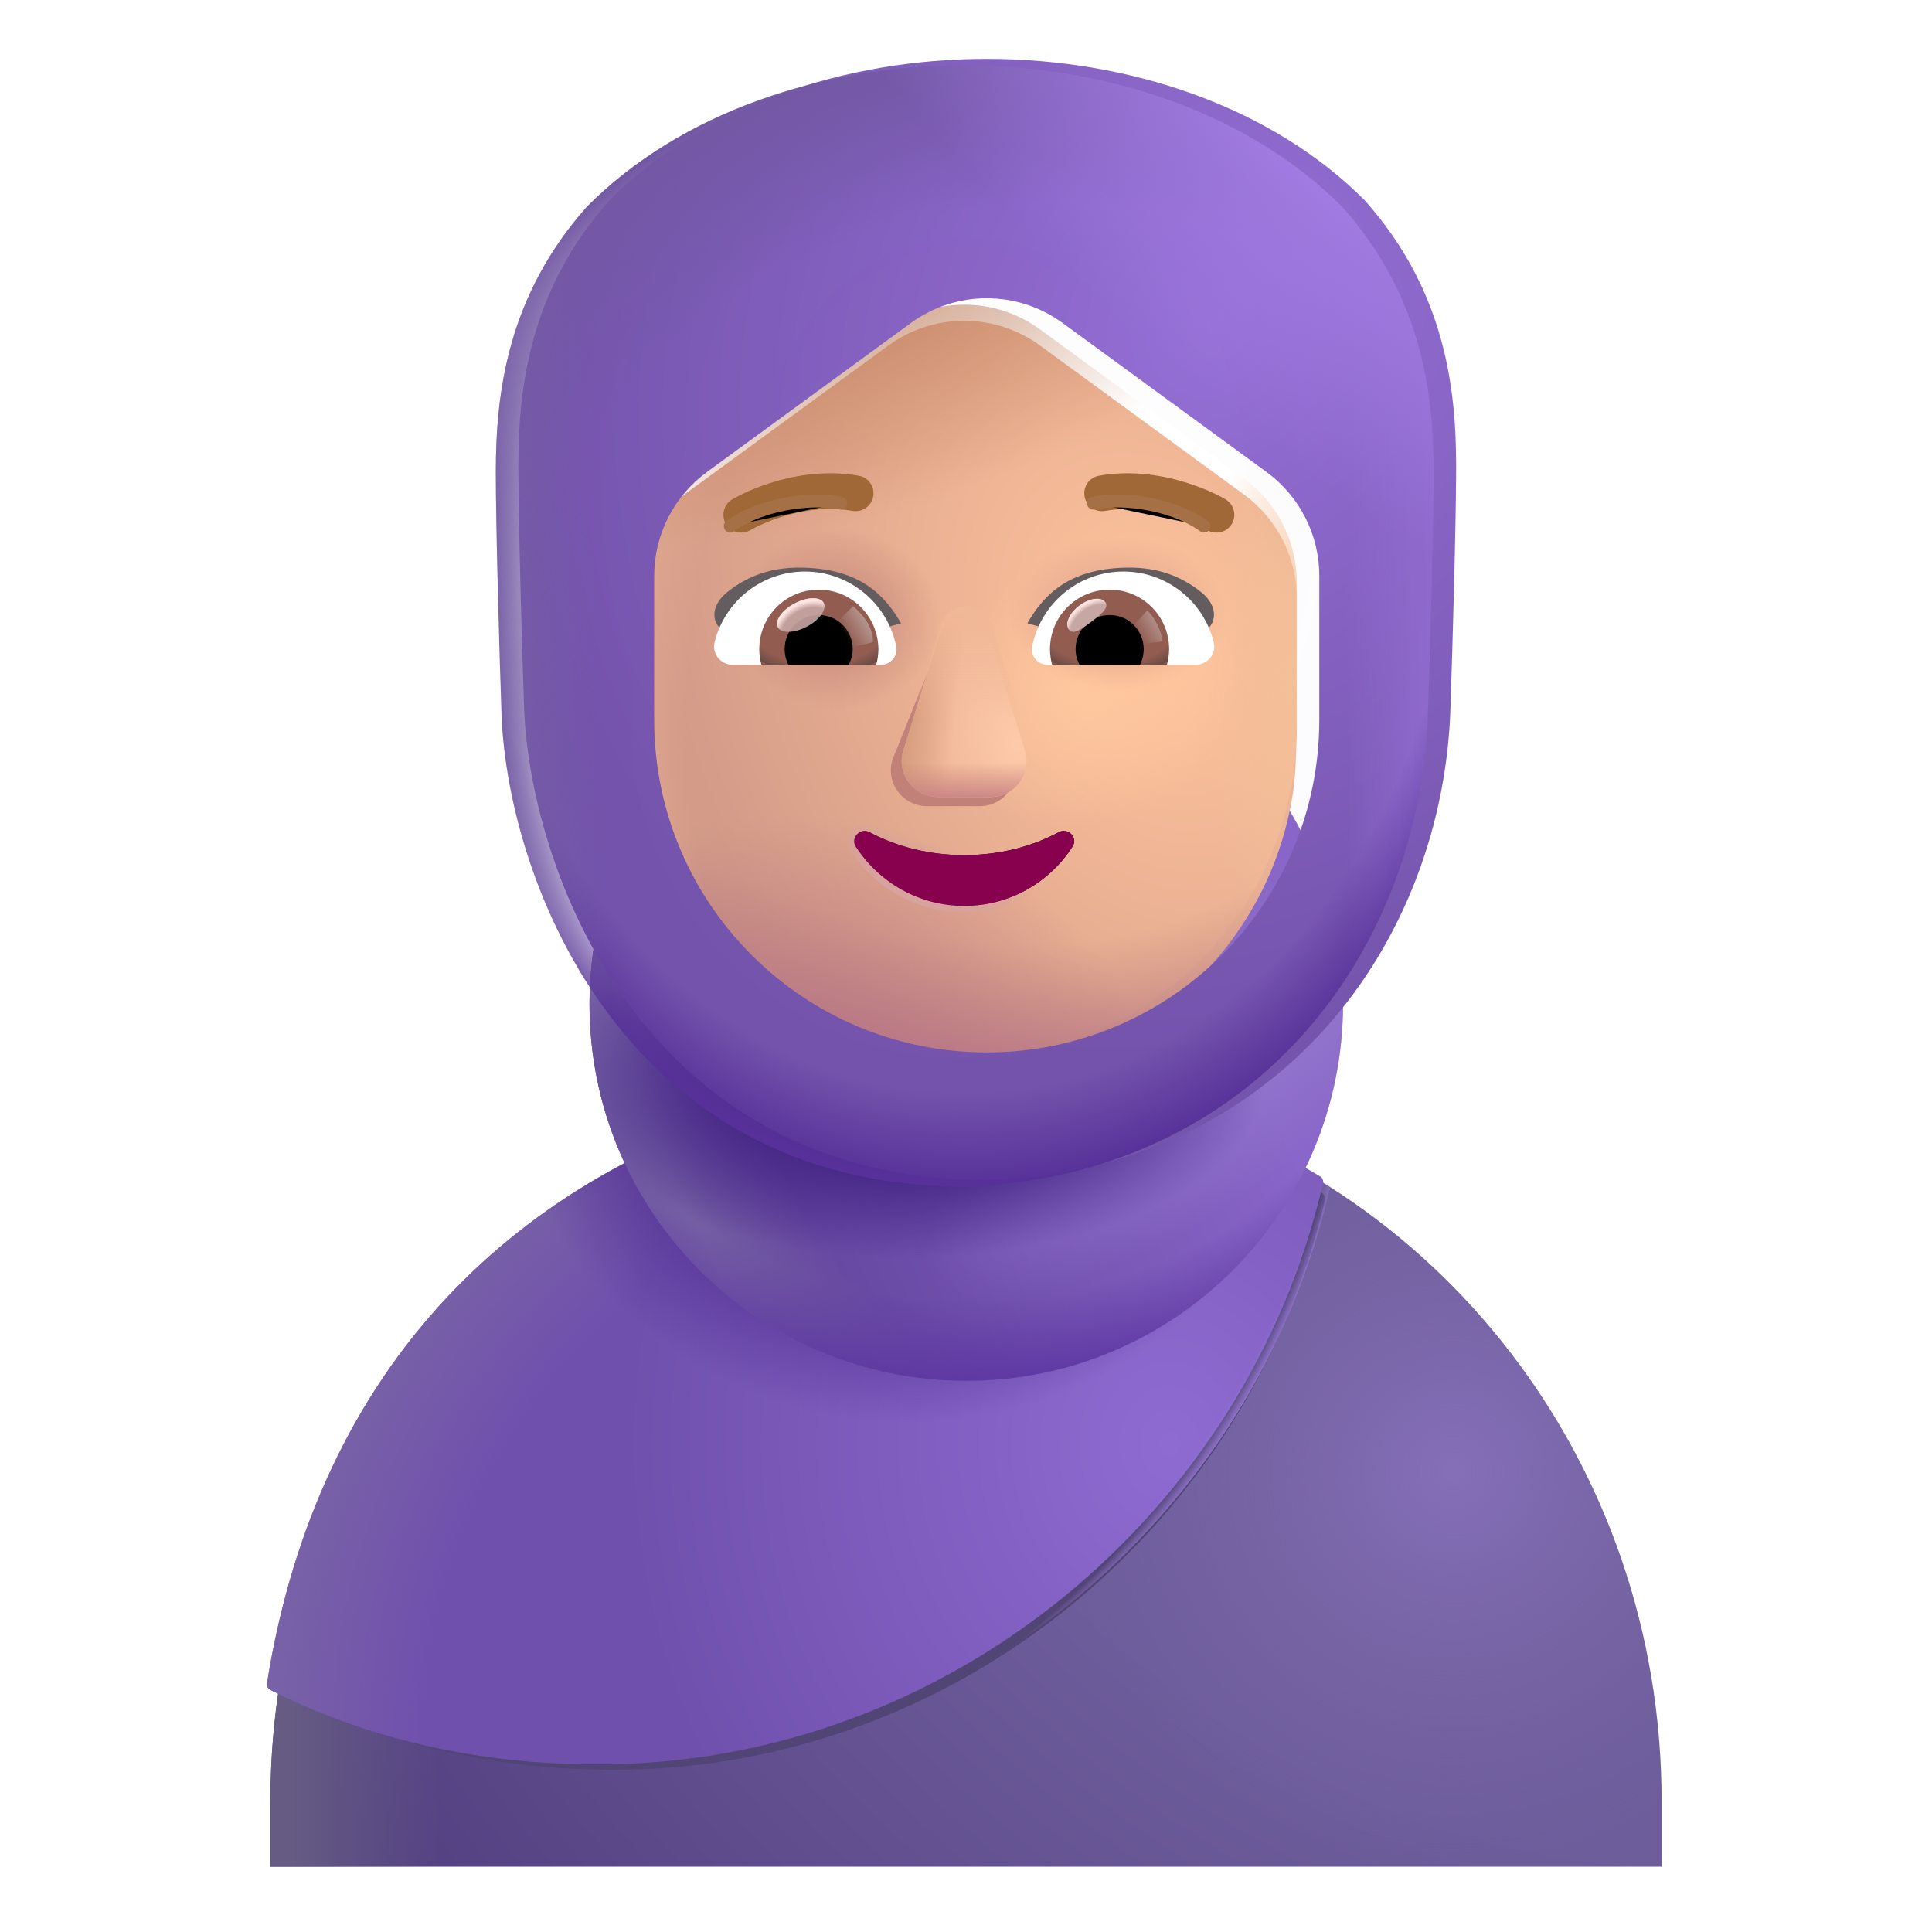 <svg viewBox="1 1 30 30" xmlns="http://www.w3.org/2000/svg">
<path d="M18.552 18.093C18.237 18.012 18.021 17.726 18.021 17.39V15.374C18.021 14.213 17.116 13.277 15.995 13.277C14.874 13.277 13.97 14.213 13.97 15.374V17.39C13.97 17.726 13.753 18.012 13.439 18.093C8.709 19.284 5.199 23.704 5.199 28.968V29.986H26.801V28.968C26.801 23.704 23.291 19.284 18.552 18.093Z" fill="url(#paint0_radial_4002_3299)"/>
<path d="M18.552 18.093C18.237 18.012 18.021 17.726 18.021 17.39V15.374C18.021 14.213 17.116 13.277 15.995 13.277C14.874 13.277 13.97 14.213 13.97 15.374V17.39C13.97 17.726 13.753 18.012 13.439 18.093C8.709 19.284 5.199 23.704 5.199 28.968V29.986H26.801V28.968C26.801 23.704 23.291 19.284 18.552 18.093Z" fill="url(#paint1_radial_4002_3299)"/>
<path d="M18.552 18.093C18.237 18.012 18.021 17.726 18.021 17.39V15.374C18.021 14.213 17.116 13.277 15.995 13.277C14.874 13.277 13.97 14.213 13.97 15.374V17.39C13.97 17.726 13.753 18.012 13.439 18.093C8.709 19.284 5.199 23.704 5.199 28.968V29.986H26.801V28.968C26.801 23.704 23.291 19.284 18.552 18.093Z" fill="url(#paint2_linear_4002_3299)"/>
<g filter="url(#filter0_f_4002_3299)">
<path d="M5.494 27.244C5.487 27.287 5.509 27.33 5.547 27.349C7.069 28.112 8.715 28.481 10.533 28.481C15.882 28.481 20.42 24.631 21.574 19.634C21.584 19.592 21.565 19.549 21.528 19.527C20.645 19.002 19.731 18.526 18.706 18.277C18.392 18.198 18.054 18.145 18.054 17.822V15.88C18.054 14.762 17.152 13.86 16.034 13.86C14.916 13.86 14.014 14.762 14.014 15.88V17.822C14.014 18.145 13.809 18.264 13.495 18.342C9.298 19.452 6.265 22.41 5.494 27.244Z" fill="#514575"/>
</g>
<g filter="url(#filter1_i_4002_3299)">
<path d="M5.246 27.237C5.239 27.28 5.261 27.323 5.299 27.342C6.851 28.12 8.531 28.497 10.385 28.497C15.84 28.497 20.468 24.569 21.644 19.474C21.654 19.432 21.635 19.388 21.598 19.366C20.698 18.831 19.765 18.345 18.719 18.091C18.399 18.011 18.055 17.957 18.055 17.627V15.647C18.055 14.507 17.135 13.587 15.995 13.587C14.855 13.587 13.935 14.507 13.935 15.647V17.627C13.935 17.957 13.725 18.078 13.405 18.158C9.125 19.289 6.032 22.306 5.246 27.237Z" fill="url(#paint3_radial_4002_3299)"/>
<path d="M5.246 27.237C5.239 27.28 5.261 27.323 5.299 27.342C6.851 28.12 8.531 28.497 10.385 28.497C15.84 28.497 20.468 24.569 21.644 19.474C21.654 19.432 21.635 19.388 21.598 19.366C20.698 18.831 19.765 18.345 18.719 18.091C18.399 18.011 18.055 17.957 18.055 17.627V15.647C18.055 14.507 17.135 13.587 15.995 13.587C14.855 13.587 13.935 14.507 13.935 15.647V17.627C13.935 17.957 13.725 18.078 13.405 18.158C9.125 19.289 6.032 22.306 5.246 27.237Z" fill="url(#paint4_radial_4002_3299)"/>
<path d="M5.246 27.237C5.239 27.28 5.261 27.323 5.299 27.342C6.851 28.12 8.531 28.497 10.385 28.497C15.84 28.497 20.468 24.569 21.644 19.474C21.654 19.432 21.635 19.388 21.598 19.366C20.698 18.831 19.765 18.345 18.719 18.091C18.399 18.011 18.055 17.957 18.055 17.627V15.647C18.055 14.507 17.135 13.587 15.995 13.587C14.855 13.587 13.935 14.507 13.935 15.647V17.627C13.935 17.957 13.725 18.078 13.405 18.158C9.125 19.289 6.032 22.306 5.246 27.237Z" fill="url(#paint5_radial_4002_3299)"/>
</g>
<path d="M5.246 27.237C5.239 27.28 5.261 27.323 5.299 27.342C6.851 28.12 8.531 28.497 10.385 28.497C15.84 28.497 20.468 24.569 21.644 19.474C21.654 19.432 21.635 19.388 21.598 19.366C20.698 18.831 19.765 18.345 18.719 18.091C18.399 18.011 18.055 17.957 18.055 17.627V15.647C18.055 14.507 17.135 13.587 15.995 13.587C14.855 13.587 13.935 14.507 13.935 15.647V17.627C13.935 17.957 13.725 18.078 13.405 18.158C9.125 19.289 6.032 22.306 5.246 27.237Z" fill="url(#paint6_radial_4002_3299)"/>
<path d="M16.004 22.441C19.235 22.441 21.854 19.822 21.854 16.591C21.854 13.36 19.235 10.741 16.004 10.741C12.774 10.741 10.154 13.36 10.154 16.591C10.154 19.822 12.774 22.441 16.004 22.441Z" fill="url(#paint7_linear_4002_3299)"/>
<path d="M16.004 22.441C19.235 22.441 21.854 19.822 21.854 16.591C21.854 13.36 19.235 10.741 16.004 10.741C12.774 10.741 10.154 13.36 10.154 16.591C10.154 19.822 12.774 22.441 16.004 22.441Z" fill="url(#paint8_radial_4002_3299)"/>
<path d="M16.004 22.441C19.235 22.441 21.854 19.822 21.854 16.591C21.854 13.36 19.235 10.741 16.004 10.741C12.774 10.741 10.154 13.36 10.154 16.591C10.154 19.822 12.774 22.441 16.004 22.441Z" fill="url(#paint9_radial_4002_3299)"/>
<path d="M16.004 22.441C19.235 22.441 21.854 19.822 21.854 16.591C21.854 13.36 19.235 10.741 16.004 10.741C12.774 10.741 10.154 13.36 10.154 16.591C10.154 19.822 12.774 22.441 16.004 22.441Z" fill="url(#paint10_radial_4002_3299)"/>
<path d="M16.004 22.441C19.235 22.441 21.854 19.822 21.854 16.591C21.854 13.36 19.235 10.741 16.004 10.741C12.774 10.741 10.154 13.36 10.154 16.591C10.154 19.822 12.774 22.441 16.004 22.441Z" fill="url(#paint11_radial_4002_3299)"/>
<g filter="url(#filter2_i_4002_3299)">
<path d="M17.152 6.117C16.449 5.603 15.495 5.603 14.792 6.117L11.628 8.429C11.113 8.805 10.808 9.405 10.808 10.044V12.278C10.808 15.13 13.12 17.442 15.972 17.442C16.012 17.442 16.052 17.442 16.092 17.441C18.666 17.382 20.774 15.441 21.094 12.94C21.106 12.827 21.114 12.713 21.119 12.597L21.136 12.168V10.044C21.136 9.405 20.831 8.805 20.316 8.429L17.152 6.117Z" fill="url(#paint12_radial_4002_3299)"/>
<path d="M17.152 6.117C16.449 5.603 15.495 5.603 14.792 6.117L11.628 8.429C11.113 8.805 10.808 9.405 10.808 10.044V12.278C10.808 15.13 13.12 17.442 15.972 17.442C16.012 17.442 16.052 17.442 16.092 17.441C18.666 17.382 20.774 15.441 21.094 12.94C21.106 12.827 21.114 12.713 21.119 12.597L21.136 12.168V10.044C21.136 9.405 20.831 8.805 20.316 8.429L17.152 6.117Z" fill="url(#paint13_radial_4002_3299)"/>
<path d="M17.152 6.117C16.449 5.603 15.495 5.603 14.792 6.117L11.628 8.429C11.113 8.805 10.808 9.405 10.808 10.044V12.278C10.808 15.13 13.12 17.442 15.972 17.442C16.012 17.442 16.052 17.442 16.092 17.441C18.666 17.382 20.774 15.441 21.094 12.94C21.106 12.827 21.114 12.713 21.119 12.597L21.136 12.168V10.044C21.136 9.405 20.831 8.805 20.316 8.429L17.152 6.117Z" fill="url(#paint14_radial_4002_3299)"/>
<path d="M17.152 6.117C16.449 5.603 15.495 5.603 14.792 6.117L11.628 8.429C11.113 8.805 10.808 9.405 10.808 10.044V12.278C10.808 15.13 13.12 17.442 15.972 17.442C16.012 17.442 16.052 17.442 16.092 17.441C18.666 17.382 20.774 15.441 21.094 12.94C21.106 12.827 21.114 12.713 21.119 12.597L21.136 12.168V10.044C21.136 9.405 20.831 8.805 20.316 8.429L17.152 6.117Z" fill="url(#paint15_radial_4002_3299)"/>
<path d="M17.152 6.117C16.449 5.603 15.495 5.603 14.792 6.117L11.628 8.429C11.113 8.805 10.808 9.405 10.808 10.044V12.278C10.808 15.13 13.12 17.442 15.972 17.442C16.012 17.442 16.052 17.442 16.092 17.441C18.666 17.382 20.774 15.441 21.094 12.94C21.106 12.827 21.114 12.713 21.119 12.597L21.136 12.168V10.044C21.136 9.405 20.831 8.805 20.316 8.429L17.152 6.117Z" fill="url(#paint16_radial_4002_3299)"/>
<path d="M17.152 6.117C16.449 5.603 15.495 5.603 14.792 6.117L11.628 8.429C11.113 8.805 10.808 9.405 10.808 10.044V12.278C10.808 15.13 13.12 17.442 15.972 17.442C16.012 17.442 16.052 17.442 16.092 17.441C18.666 17.382 20.774 15.441 21.094 12.94C21.106 12.827 21.114 12.713 21.119 12.597L21.136 12.168V10.044C21.136 9.405 20.831 8.805 20.316 8.429L17.152 6.117Z" fill="url(#paint17_radial_4002_3299)"/>
<path d="M17.152 6.117C16.449 5.603 15.495 5.603 14.792 6.117L11.628 8.429C11.113 8.805 10.808 9.405 10.808 10.044V12.278C10.808 15.13 13.12 17.442 15.972 17.442C16.012 17.442 16.052 17.442 16.092 17.441C18.666 17.382 20.774 15.441 21.094 12.94C21.106 12.827 21.114 12.713 21.119 12.597L21.136 12.168V10.044C21.136 9.405 20.831 8.805 20.316 8.429L17.152 6.117Z" fill="url(#paint18_radial_4002_3299)"/>
</g>
<path d="M17.152 6.117C16.449 5.603 15.495 5.603 14.792 6.117L11.628 8.429C11.113 8.805 10.808 9.405 10.808 10.044V12.278C10.808 15.13 13.12 17.442 15.972 17.442C16.012 17.442 16.052 17.442 16.092 17.441C18.666 17.382 20.774 15.441 21.094 12.94C21.106 12.827 21.114 12.713 21.119 12.597L21.136 12.168V10.044C21.136 9.405 20.831 8.805 20.316 8.429L17.152 6.117Z" fill="url(#paint19_radial_4002_3299)"/>
<path d="M17.152 6.117C16.449 5.603 15.495 5.603 14.792 6.117L11.628 8.429C11.113 8.805 10.808 9.405 10.808 10.044V12.278C10.808 15.13 13.12 17.442 15.972 17.442C16.012 17.442 16.052 17.442 16.092 17.441C18.666 17.382 20.774 15.441 21.094 12.94C21.106 12.827 21.114 12.713 21.119 12.597L21.136 12.168V10.044C21.136 9.405 20.831 8.805 20.316 8.429L17.152 6.117Z" fill="url(#paint20_radial_4002_3299)"/>
<g filter="url(#filter3_f_4002_3299)">
<path d="M15.566 11.037L14.859 12.795C14.747 13.157 15.016 13.518 15.397 13.518H16.211C16.592 13.518 16.861 13.151 16.749 12.795L16.2 11.037C16.082 10.647 15.689 10.647 15.566 11.037Z" fill="#C28178"/>
</g>
<g filter="url(#filter4_f_4002_3299)">
<path d="M15.576 10.893L15.027 12.652C14.914 13.014 15.184 13.375 15.565 13.375H16.378C16.76 13.375 17.029 13.008 16.917 12.652L16.367 10.893C16.249 10.504 15.7 10.504 15.576 10.893Z" fill="#EFB696"/>
<path d="M15.576 10.893L15.027 12.652C14.914 13.014 15.184 13.375 15.565 13.375H16.378C16.76 13.375 17.029 13.008 16.917 12.652L16.367 10.893C16.249 10.504 15.7 10.504 15.576 10.893Z" fill="url(#paint21_radial_4002_3299)"/>
<path d="M15.576 10.893L15.027 12.652C14.914 13.014 15.184 13.375 15.565 13.375H16.378C16.76 13.375 17.029 13.008 16.917 12.652L16.367 10.893C16.249 10.504 15.7 10.504 15.576 10.893Z" fill="url(#paint22_linear_4002_3299)"/>
<path d="M15.576 10.893L15.027 12.652C14.914 13.014 15.184 13.375 15.565 13.375H16.378C16.76 13.375 17.029 13.008 16.917 12.652L16.367 10.893C16.249 10.504 15.7 10.504 15.576 10.893Z" fill="url(#paint23_linear_4002_3299)"/>
</g>
<g filter="url(#filter5_f_4002_3299)">
<path d="M15.609 10.706L15.059 12.464C14.947 12.825 15.216 13.187 15.598 13.187H16.411C16.793 13.187 17.062 12.82 16.95 12.464L16.4 10.706C16.282 10.316 15.732 10.316 15.609 10.706Z" fill="url(#paint24_linear_4002_3299)"/>
</g>
<g filter="url(#filter6_f_4002_3299)">
<path d="M15.972 14.278C15.433 14.278 14.927 14.149 14.502 13.922C14.356 13.846 14.2 14.014 14.291 14.149C14.647 14.7 15.266 15.067 15.972 15.067C16.677 15.067 17.297 14.7 17.652 14.149C17.744 14.008 17.588 13.846 17.442 13.922C17.017 14.149 16.516 14.278 15.972 14.278Z" stroke="url(#paint25_linear_4002_3299)" stroke-width="0.2"/>
</g>
<path d="M15.972 14.278C15.433 14.278 14.927 14.149 14.502 13.922C14.356 13.846 14.2 14.014 14.291 14.149C14.647 14.7 15.266 15.067 15.972 15.067C16.677 15.067 17.297 14.7 17.652 14.149C17.744 14.008 17.588 13.846 17.442 13.922C17.017 14.149 16.516 14.278 15.972 14.278Z" fill="#88014E"/>
<g filter="url(#filter7_i_4002_3299)">
<path d="M17.153 10.678C17.428 10.196 17.845 9.814 18.743 9.814C19.137 9.814 19.516 9.923 19.853 10.196C20.131 10.42 20.094 10.708 19.878 10.815L19.303 11.144C18.629 10.926 17.884 10.896 17.153 10.678Z" fill="#635D5F"/>
</g>
<g filter="url(#filter8_i_4002_3299)">
<path d="M14.791 10.678C14.516 10.196 14.099 9.814 13.201 9.814C12.807 9.814 12.428 9.923 12.091 10.196C11.813 10.42 11.85 10.708 12.065 10.815L12.641 11.144C13.315 10.926 14.06 10.896 14.791 10.678Z" fill="#635D5F"/>
</g>
<g filter="url(#filter9_i_4002_3299)">
<path d="M12.458 9.428L12.453 9.431C12.453 9.431 12.453 9.431 12.453 9.431C12.321 9.509 12.151 9.467 12.072 9.336C11.994 9.204 12.037 9.034 12.168 8.955L12.168 8.954L12.169 8.954L12.173 8.952L12.182 8.946C12.19 8.942 12.202 8.935 12.216 8.928C12.244 8.912 12.285 8.891 12.336 8.867C12.438 8.818 12.583 8.756 12.76 8.7C13.112 8.588 13.603 8.493 14.134 8.587C14.285 8.613 14.386 8.757 14.359 8.908C14.332 9.059 14.188 9.16 14.037 9.133C13.625 9.06 13.229 9.132 12.929 9.228C12.78 9.276 12.658 9.328 12.575 9.368C12.533 9.388 12.501 9.404 12.48 9.416C12.47 9.421 12.462 9.425 12.458 9.428Z" fill="#9F6836"/>
</g>
<g filter="url(#filter10_i_4002_3299)">
<path fill-rule="evenodd" clip-rule="evenodd" d="M19.832 8.955C19.832 8.955 19.832 8.955 19.689 9.193L19.832 8.955C19.963 9.034 20.006 9.204 19.927 9.336C19.848 9.467 19.678 9.509 19.547 9.431C19.547 9.431 19.547 9.431 19.546 9.431L19.542 9.428C19.537 9.425 19.53 9.421 19.519 9.416C19.498 9.404 19.467 9.388 19.425 9.368C19.341 9.328 19.22 9.276 19.071 9.228C18.77 9.132 18.374 9.06 17.962 9.133C17.811 9.16 17.667 9.059 17.641 8.908C17.614 8.757 17.715 8.613 17.866 8.587C18.396 8.493 18.888 8.588 19.239 8.7C19.416 8.756 19.562 8.818 19.664 8.867C19.715 8.891 19.755 8.912 19.784 8.928C19.798 8.935 19.809 8.942 19.817 8.946L19.827 8.952L19.83 8.954L19.831 8.954L19.832 8.955Z" fill="#9F6836"/>
</g>
<path d="M18.445 9.875C19.12 9.875 19.691 10.341 19.846 10.97C19.892 11.15 19.754 11.322 19.569 11.322H17.262C17.115 11.322 16.997 11.188 17.027 11.041C17.157 10.378 17.74 9.875 18.445 9.875Z" fill="white"/>
<path d="M18.231 10.156C18.743 10.156 19.154 10.571 19.154 11.079C19.154 11.163 19.141 11.247 19.12 11.322H17.337C17.316 11.243 17.304 11.163 17.304 11.079C17.304 10.571 17.719 10.156 18.231 10.156Z" fill="url(#paint26_radial_4002_3299)"/>
<path d="M17.702 11.079C17.702 10.786 17.937 10.55 18.231 10.55C18.524 10.55 18.759 10.786 18.759 11.079C18.759 11.167 18.738 11.251 18.701 11.323H17.765C17.723 11.251 17.702 11.167 17.702 11.079Z" fill="black"/>
<g filter="url(#filter11_f_4002_3299)">
<path d="M18.163 10.351C18.229 10.439 18.091 10.546 17.935 10.663C17.779 10.78 17.663 10.862 17.597 10.774C17.531 10.686 17.605 10.52 17.761 10.403C17.917 10.287 18.097 10.263 18.163 10.351Z" fill="#C7A7A3"/>
<path d="M18.163 10.351C18.229 10.439 18.091 10.546 17.935 10.663C17.779 10.78 17.663 10.862 17.597 10.774C17.531 10.686 17.605 10.52 17.761 10.403C17.917 10.287 18.097 10.263 18.163 10.351Z" fill="url(#paint27_radial_4002_3299)"/>
</g>
<g filter="url(#filter12_f_4002_3299)">
<path d="M19.053 10.958C19.019 10.719 18.88 10.539 18.814 10.479L18.545 10.774L18.666 11.01L19.053 10.958Z" fill="url(#paint28_linear_4002_3299)"/>
</g>
<path d="M13.499 9.875C12.823 9.875 12.252 10.341 12.097 10.97C12.051 11.15 12.19 11.322 12.374 11.322H14.682C14.829 11.322 14.946 11.188 14.917 11.041C14.787 10.378 14.199 9.875 13.499 9.875Z" fill="white"/>
<path d="M13.713 10.156C13.201 10.156 12.79 10.571 12.79 11.079C12.79 11.163 12.802 11.247 12.823 11.322H14.606C14.627 11.243 14.64 11.163 14.64 11.079C14.636 10.571 14.225 10.156 13.713 10.156Z" fill="url(#paint29_radial_4002_3299)"/>
<path d="M14.241 11.079C14.241 10.786 14.006 10.55 13.713 10.55C13.419 10.55 13.184 10.786 13.184 11.079C13.184 11.167 13.205 11.251 13.243 11.323H14.178C14.216 11.251 14.241 11.167 14.241 11.079Z" fill="black"/>
<g filter="url(#filter13_f_4002_3299)">
<path d="M14.556 10.971C14.556 10.672 14.313 10.473 14.248 10.413L13.95 10.702L14.133 11.075L14.556 10.971Z" fill="url(#paint30_linear_4002_3299)"/>
</g>
<g filter="url(#filter14_f_4002_3299)">
<ellipse cx="13.434" cy="10.55" rx="0.403" ry="0.204" transform="rotate(-27.914 13.434 10.55)" fill="#C7A7A3" fill-opacity="0.9"/>
<ellipse cx="13.434" cy="10.55" rx="0.403" ry="0.204" transform="rotate(-27.914 13.434 10.55)" fill="url(#paint31_radial_4002_3299)"/>
</g>
<g filter="url(#filter15_f_4002_3299)">
<path d="M17.978 8.813C18.311 8.732 19.141 8.773 19.696 9.169" stroke="#A57045" stroke-width="0.2" stroke-linecap="round"/>
</g>
<g filter="url(#filter16_f_4002_3299)">
<path d="M14.057 8.813C13.723 8.732 12.894 8.773 12.339 9.169" stroke="#A57045" stroke-width="0.2" stroke-linecap="round"/>
</g>
<g filter="url(#filter17_ii_4002_3299)">
<path fill-rule="evenodd" clip-rule="evenodd" d="M10.114 4.208C13.025 1.28 18.93 1.283 21.846 4.215C23.081 5.605 23.261 7.112 23.261 8.34C23.261 9.176 23.206 11.124 23.175 12.02C23.089 15.733 20.495 19.27 15.98 19.426C10.589 19.426 8.843 14.512 8.785 12.012C8.753 11.116 8.699 9.168 8.699 8.333C8.699 7.105 8.879 5.598 10.114 4.208ZM14.792 6.117C15.495 5.603 16.449 5.603 17.152 6.117L20.316 8.429C20.831 8.805 21.136 9.405 21.136 10.043V12.278C21.136 15.13 18.824 17.442 15.972 17.442C13.12 17.442 10.808 15.13 10.808 12.278V10.043C10.808 9.405 11.113 8.805 11.628 8.429L14.792 6.117Z" fill="url(#paint32_radial_4002_3299)"/>
</g>
<path fill-rule="evenodd" clip-rule="evenodd" d="M10.114 4.208C13.025 1.28 18.93 1.283 21.846 4.215C23.081 5.605 23.261 7.112 23.261 8.34C23.261 9.176 23.206 11.124 23.175 12.02C23.089 15.733 20.495 19.27 15.98 19.426C10.589 19.426 8.843 14.512 8.785 12.012C8.753 11.116 8.699 9.168 8.699 8.333C8.699 7.105 8.879 5.598 10.114 4.208ZM14.792 6.117C15.495 5.603 16.449 5.603 17.152 6.117L20.316 8.429C20.831 8.805 21.136 9.405 21.136 10.043V12.278C21.136 15.13 18.824 17.442 15.972 17.442C13.12 17.442 10.808 15.13 10.808 12.278V10.043C10.808 9.405 11.113 8.805 11.628 8.429L14.792 6.117Z" fill="url(#paint33_linear_4002_3299)"/>
<path fill-rule="evenodd" clip-rule="evenodd" d="M10.114 4.208C13.025 1.28 18.93 1.283 21.846 4.215C23.081 5.605 23.261 7.112 23.261 8.34C23.261 9.176 23.206 11.124 23.175 12.02C23.089 15.733 20.495 19.27 15.98 19.426C10.589 19.426 8.843 14.512 8.785 12.012C8.753 11.116 8.699 9.168 8.699 8.333C8.699 7.105 8.879 5.598 10.114 4.208ZM14.792 6.117C15.495 5.603 16.449 5.603 17.152 6.117L20.316 8.429C20.831 8.805 21.136 9.405 21.136 10.043V12.278C21.136 15.13 18.824 17.442 15.972 17.442C13.12 17.442 10.808 15.13 10.808 12.278V10.043C10.808 9.405 11.113 8.805 11.628 8.429L14.792 6.117Z" fill="url(#paint34_radial_4002_3299)"/>
<path fill-rule="evenodd" clip-rule="evenodd" d="M10.114 4.208C13.025 1.28 18.93 1.283 21.846 4.215C23.081 5.605 23.261 7.112 23.261 8.34C23.261 9.176 23.206 11.124 23.175 12.02C23.089 15.733 20.495 19.27 15.98 19.426C10.589 19.426 8.843 14.512 8.785 12.012C8.753 11.116 8.699 9.168 8.699 8.333C8.699 7.105 8.879 5.598 10.114 4.208ZM14.792 6.117C15.495 5.603 16.449 5.603 17.152 6.117L20.316 8.429C20.831 8.805 21.136 9.405 21.136 10.043V12.278C21.136 15.13 18.824 17.442 15.972 17.442C13.12 17.442 10.808 15.13 10.808 12.278V10.043C10.808 9.405 11.113 8.805 11.628 8.429L14.792 6.117Z" fill="url(#paint35_radial_4002_3299)"/>
<path fill-rule="evenodd" clip-rule="evenodd" d="M10.114 4.208C13.025 1.28 18.93 1.283 21.846 4.215C23.081 5.605 23.261 7.112 23.261 8.34C23.261 9.176 23.206 11.124 23.175 12.02C23.089 15.733 20.495 19.27 15.98 19.426C10.589 19.426 8.843 14.512 8.785 12.012C8.753 11.116 8.699 9.168 8.699 8.333C8.699 7.105 8.879 5.598 10.114 4.208ZM14.792 6.117C15.495 5.603 16.449 5.603 17.152 6.117L20.316 8.429C20.831 8.805 21.136 9.405 21.136 10.043V12.278C21.136 15.13 18.824 17.442 15.972 17.442C13.12 17.442 10.808 15.13 10.808 12.278V10.043C10.808 9.405 11.113 8.805 11.628 8.429L14.792 6.117Z" fill="url(#paint36_radial_4002_3299)"/>
<path fill-rule="evenodd" clip-rule="evenodd" d="M10.114 4.208C13.025 1.28 18.93 1.283 21.846 4.215C23.081 5.605 23.261 7.112 23.261 8.34C23.261 9.176 23.206 11.124 23.175 12.02C23.089 15.733 20.495 19.27 15.98 19.426C10.589 19.426 8.843 14.512 8.785 12.012C8.753 11.116 8.699 9.168 8.699 8.333C8.699 7.105 8.879 5.598 10.114 4.208ZM14.792 6.117C15.495 5.603 16.449 5.603 17.152 6.117L20.316 8.429C20.831 8.805 21.136 9.405 21.136 10.043V12.278C21.136 15.13 18.824 17.442 15.972 17.442C13.12 17.442 10.808 15.13 10.808 12.278V10.043C10.808 9.405 11.113 8.805 11.628 8.429L14.792 6.117Z" fill="url(#paint37_linear_4002_3299)"/>
<defs>
<filter id="filter0_f_4002_3299" x="5.243" y="13.61" width="16.584" height="15.121" filterUnits="userSpaceOnUse" color-interpolation-filters="sRGB">
<feFlood flood-opacity="0" result="BackgroundImageFix"/>
<feBlend mode="normal" in="SourceGraphic" in2="BackgroundImageFix" result="shape"/>
<feGaussianBlur stdDeviation="0.125" result="effect1_foregroundBlur_4002_3299"/>
</filter>
<filter id="filter1_i_4002_3299" x="5.145" y="13.487" width="16.502" height="15.01" filterUnits="userSpaceOnUse" color-interpolation-filters="sRGB">
<feFlood flood-opacity="0" result="BackgroundImageFix"/>
<feBlend mode="normal" in="SourceGraphic" in2="BackgroundImageFix" result="shape"/>
<feColorMatrix in="SourceAlpha" type="matrix" values="0 0 0 0 0 0 0 0 0 0 0 0 0 0 0 0 0 0 127 0" result="hardAlpha"/>
<feOffset dx="-0.1" dy="-0.1"/>
<feGaussianBlur stdDeviation="0.075"/>
<feComposite in2="hardAlpha" operator="arithmetic" k2="-1" k3="1"/>
<feColorMatrix type="matrix" values="0 0 0 0 0.471 0 0 0 0 0.318 0 0 0 0 0.745 0 0 0 1 0"/>
<feBlend mode="normal" in2="shape" result="effect1_innerShadow_4002_3299"/>
</filter>
<filter id="filter2_i_4002_3299" x="10.808" y="5.732" width="10.328" height="11.96" filterUnits="userSpaceOnUse" color-interpolation-filters="sRGB">
<feFlood flood-opacity="0" result="BackgroundImageFix"/>
<feBlend mode="normal" in="SourceGraphic" in2="BackgroundImageFix" result="shape"/>
<feColorMatrix in="SourceAlpha" type="matrix" values="0 0 0 0 0 0 0 0 0 0 0 0 0 0 0 0 0 0 127 0" result="hardAlpha"/>
<feOffset dy="0.25"/>
<feGaussianBlur stdDeviation="0.125"/>
<feComposite in2="hardAlpha" operator="arithmetic" k2="-1" k3="1"/>
<feColorMatrix type="matrix" values="0 0 0 0 0.745 0 0 0 0 0.486 0 0 0 0 0.384 0 0 0 1 0"/>
<feBlend mode="normal" in2="shape" result="effect1_innerShadow_4002_3299"/>
</filter>
<filter id="filter3_f_4002_3299" x="14.333" y="10.244" width="2.942" height="3.774" filterUnits="userSpaceOnUse" color-interpolation-filters="sRGB">
<feFlood flood-opacity="0" result="BackgroundImageFix"/>
<feBlend mode="normal" in="SourceGraphic" in2="BackgroundImageFix" result="shape"/>
<feGaussianBlur stdDeviation="0.25" result="effect1_foregroundBlur_4002_3299"/>
</filter>
<filter id="filter4_f_4002_3299" x="14.751" y="10.351" width="2.442" height="3.274" filterUnits="userSpaceOnUse" color-interpolation-filters="sRGB">
<feFlood flood-opacity="0" result="BackgroundImageFix"/>
<feBlend mode="normal" in="SourceGraphic" in2="BackgroundImageFix" result="shape"/>
<feGaussianBlur stdDeviation="0.125" result="effect1_foregroundBlur_4002_3299"/>
</filter>
<filter id="filter5_f_4002_3299" x="14.784" y="10.163" width="2.442" height="3.274" filterUnits="userSpaceOnUse" color-interpolation-filters="sRGB">
<feFlood flood-opacity="0" result="BackgroundImageFix"/>
<feBlend mode="normal" in="SourceGraphic" in2="BackgroundImageFix" result="shape"/>
<feGaussianBlur stdDeviation="0.125" result="effect1_foregroundBlur_4002_3299"/>
</filter>
<filter id="filter6_f_4002_3299" x="14.064" y="13.703" width="3.816" height="1.565" filterUnits="userSpaceOnUse" color-interpolation-filters="sRGB">
<feFlood flood-opacity="0" result="BackgroundImageFix"/>
<feBlend mode="normal" in="SourceGraphic" in2="BackgroundImageFix" result="shape"/>
<feGaussianBlur stdDeviation="0.05" result="effect1_foregroundBlur_4002_3299"/>
</filter>
<filter id="filter7_i_4002_3299" x="16.953" y="9.814" width="3.098" height="1.33" filterUnits="userSpaceOnUse" color-interpolation-filters="sRGB">
<feFlood flood-opacity="0" result="BackgroundImageFix"/>
<feBlend mode="normal" in="SourceGraphic" in2="BackgroundImageFix" result="shape"/>
<feColorMatrix in="SourceAlpha" type="matrix" values="0 0 0 0 0 0 0 0 0 0 0 0 0 0 0 0 0 0 127 0" result="hardAlpha"/>
<feOffset dx="-0.2"/>
<feGaussianBlur stdDeviation="0.2"/>
<feComposite in2="hardAlpha" operator="arithmetic" k2="-1" k3="1"/>
<feColorMatrix type="matrix" values="0 0 0 0 0.141 0 0 0 0 0.086 0 0 0 0 0.176 0 0 0 1 0"/>
<feBlend mode="normal" in2="shape" result="effect1_innerShadow_4002_3299"/>
</filter>
<filter id="filter8_i_4002_3299" x="11.893" y="9.814" width="3.098" height="1.33" filterUnits="userSpaceOnUse" color-interpolation-filters="sRGB">
<feFlood flood-opacity="0" result="BackgroundImageFix"/>
<feBlend mode="normal" in="SourceGraphic" in2="BackgroundImageFix" result="shape"/>
<feColorMatrix in="SourceAlpha" type="matrix" values="0 0 0 0 0 0 0 0 0 0 0 0 0 0 0 0 0 0 127 0" result="hardAlpha"/>
<feOffset dx="0.2"/>
<feGaussianBlur stdDeviation="0.125"/>
<feComposite in2="hardAlpha" operator="arithmetic" k2="-1" k3="1"/>
<feColorMatrix type="matrix" values="0 0 0 0 0.133 0 0 0 0 0.078 0 0 0 0 0.169 0 0 0 1 0"/>
<feBlend mode="normal" in2="shape" result="effect1_innerShadow_4002_3299"/>
</filter>
<filter id="filter9_i_4002_3299" x="12.033" y="8.349" width="2.53" height="1.122" filterUnits="userSpaceOnUse" color-interpolation-filters="sRGB">
<feFlood flood-opacity="0" result="BackgroundImageFix"/>
<feBlend mode="normal" in="SourceGraphic" in2="BackgroundImageFix" result="shape"/>
<feColorMatrix in="SourceAlpha" type="matrix" values="0 0 0 0 0 0 0 0 0 0 0 0 0 0 0 0 0 0 127 0" result="hardAlpha"/>
<feOffset dx="0.2" dy="-0.2"/>
<feGaussianBlur stdDeviation="0.15"/>
<feComposite in2="hardAlpha" operator="arithmetic" k2="-1" k3="1"/>
<feColorMatrix type="matrix" values="0 0 0 0 0.475 0 0 0 0 0.263 0 0 0 0 0.165 0 0 0 1 0"/>
<feBlend mode="normal" in2="shape" result="effect1_innerShadow_4002_3299"/>
</filter>
<filter id="filter10_i_4002_3299" x="17.636" y="8.349" width="2.53" height="1.122" filterUnits="userSpaceOnUse" color-interpolation-filters="sRGB">
<feFlood flood-opacity="0" result="BackgroundImageFix"/>
<feBlend mode="normal" in="SourceGraphic" in2="BackgroundImageFix" result="shape"/>
<feColorMatrix in="SourceAlpha" type="matrix" values="0 0 0 0 0 0 0 0 0 0 0 0 0 0 0 0 0 0 127 0" result="hardAlpha"/>
<feOffset dx="0.2" dy="-0.2"/>
<feGaussianBlur stdDeviation="0.15"/>
<feComposite in2="hardAlpha" operator="arithmetic" k2="-1" k3="1"/>
<feColorMatrix type="matrix" values="0 0 0 0 0.475 0 0 0 0 0.263 0 0 0 0 0.165 0 0 0 1 0"/>
<feBlend mode="normal" in2="shape" result="effect1_innerShadow_4002_3299"/>
</filter>
<filter id="filter11_f_4002_3299" x="17.473" y="10.198" width="0.807" height="0.713" filterUnits="userSpaceOnUse" color-interpolation-filters="sRGB">
<feFlood flood-opacity="0" result="BackgroundImageFix"/>
<feBlend mode="normal" in="SourceGraphic" in2="BackgroundImageFix" result="shape"/>
<feGaussianBlur stdDeviation="0.05" result="effect1_foregroundBlur_4002_3299"/>
</filter>
<filter id="filter12_f_4002_3299" x="18.345" y="10.279" width="0.908" height="0.931" filterUnits="userSpaceOnUse" color-interpolation-filters="sRGB">
<feFlood flood-opacity="0" result="BackgroundImageFix"/>
<feBlend mode="normal" in="SourceGraphic" in2="BackgroundImageFix" result="shape"/>
<feGaussianBlur stdDeviation="0.1" result="effect1_foregroundBlur_4002_3299"/>
</filter>
<filter id="filter13_f_4002_3299" x="13.75" y="10.213" width="1.006" height="1.062" filterUnits="userSpaceOnUse" color-interpolation-filters="sRGB">
<feFlood flood-opacity="0" result="BackgroundImageFix"/>
<feBlend mode="normal" in="SourceGraphic" in2="BackgroundImageFix" result="shape"/>
<feGaussianBlur stdDeviation="0.1" result="effect1_foregroundBlur_4002_3299"/>
</filter>
<filter id="filter14_f_4002_3299" x="12.966" y="10.19" width="0.938" height="0.722" filterUnits="userSpaceOnUse" color-interpolation-filters="sRGB">
<feFlood flood-opacity="0" result="BackgroundImageFix"/>
<feBlend mode="normal" in="SourceGraphic" in2="BackgroundImageFix" result="shape"/>
<feGaussianBlur stdDeviation="0.05" result="effect1_foregroundBlur_4002_3299"/>
</filter>
<filter id="filter15_f_4002_3299" x="17.678" y="8.478" width="2.318" height="0.991" filterUnits="userSpaceOnUse" color-interpolation-filters="sRGB">
<feFlood flood-opacity="0" result="BackgroundImageFix"/>
<feBlend mode="normal" in="SourceGraphic" in2="BackgroundImageFix" result="shape"/>
<feGaussianBlur stdDeviation="0.1" result="effect1_foregroundBlur_4002_3299"/>
</filter>
<filter id="filter16_f_4002_3299" x="12.039" y="8.478" width="2.318" height="0.991" filterUnits="userSpaceOnUse" color-interpolation-filters="sRGB">
<feFlood flood-opacity="0" result="BackgroundImageFix"/>
<feBlend mode="normal" in="SourceGraphic" in2="BackgroundImageFix" result="shape"/>
<feGaussianBlur stdDeviation="0.1" result="effect1_foregroundBlur_4002_3299"/>
</filter>
<filter id="filter17_ii_4002_3299" x="8.549" y="1.764" width="15.212" height="17.812" filterUnits="userSpaceOnUse" color-interpolation-filters="sRGB">
<feFlood flood-opacity="0" result="BackgroundImageFix"/>
<feBlend mode="normal" in="SourceGraphic" in2="BackgroundImageFix" result="shape"/>
<feColorMatrix in="SourceAlpha" type="matrix" values="0 0 0 0 0 0 0 0 0 0 0 0 0 0 0 0 0 0 127 0" result="hardAlpha"/>
<feOffset dx="0.5" dy="-0.25"/>
<feGaussianBlur stdDeviation="0.3"/>
<feComposite in2="hardAlpha" operator="arithmetic" k2="-1" k3="1"/>
<feColorMatrix type="matrix" values="0 0 0 0 0.451 0 0 0 0 0.259 0 0 0 0 0.631 0 0 0 1 0"/>
<feBlend mode="normal" in2="shape" result="effect1_innerShadow_4002_3299"/>
<feColorMatrix in="SourceAlpha" type="matrix" values="0 0 0 0 0 0 0 0 0 0 0 0 0 0 0 0 0 0 127 0" result="hardAlpha"/>
<feOffset dx="-0.15" dy="0.15"/>
<feGaussianBlur stdDeviation="0.25"/>
<feComposite in2="hardAlpha" operator="arithmetic" k2="-1" k3="1"/>
<feColorMatrix type="matrix" values="0 0 0 0 0.38 0 0 0 0 0.196 0 0 0 0 0.482 0 0 0 1 0"/>
<feBlend mode="normal" in2="effect1_innerShadow_4002_3299" result="effect2_innerShadow_4002_3299"/>
</filter>
<radialGradient id="paint0_radial_4002_3299" cx="0" cy="0" r="1" gradientUnits="userSpaceOnUse" gradientTransform="translate(23.879 18.239) rotate(139.191) scale(20.561 26.581)">
<stop offset="0.468" stop-color="#6E5D9B"/>
<stop offset="1" stop-color="#534082"/>
</radialGradient>
<radialGradient id="paint1_radial_4002_3299" cx="0" cy="0" r="1" gradientUnits="userSpaceOnUse" gradientTransform="translate(23.567 23.864) rotate(136.874) scale(6.08 6.12)">
<stop stop-color="#8570B8"/>
<stop offset="1" stop-color="#7866A7" stop-opacity="0"/>
</radialGradient>
<linearGradient id="paint2_linear_4002_3299" x1="5.561" y1="29.986" x2="7.848" y2="29.986" gradientUnits="userSpaceOnUse">
<stop stop-color="#655B83"/>
<stop offset="1" stop-color="#655B83" stop-opacity="0"/>
</linearGradient>
<radialGradient id="paint3_radial_4002_3299" cx="0" cy="0" r="1" gradientUnits="userSpaceOnUse" gradientTransform="translate(19.285 23.52) rotate(180) scale(8.483 9.813)">
<stop stop-color="#8E6BD1"/>
<stop offset="1" stop-color="#7050AD"/>
</radialGradient>
<radialGradient id="paint4_radial_4002_3299" cx="0" cy="0" r="1" gradientUnits="userSpaceOnUse" gradientTransform="translate(18.377 28.834) rotate(-156.758) scale(13.697 12.355)">
<stop offset="0.79" stop-color="#7A65A5" stop-opacity="0"/>
<stop offset="1" stop-color="#7A65A5"/>
</radialGradient>
<radialGradient id="paint5_radial_4002_3299" cx="0" cy="0" r="1" gradientUnits="userSpaceOnUse" gradientTransform="translate(15.182 16.703) rotate(98.548) scale(6.503 6.478)">
<stop offset="0.633" stop-color="#4F2E93"/>
<stop offset="1" stop-color="#4F2E93" stop-opacity="0"/>
</radialGradient>
<radialGradient id="paint6_radial_4002_3299" cx="0" cy="0" r="1" gradientUnits="userSpaceOnUse" gradientTransform="translate(9.879 16.708) rotate(34.303) scale(12.143 13.378)">
<stop offset="0.972" stop-color="#9C7ADA" stop-opacity="0"/>
<stop offset="0.991" stop-color="#9C7ADA"/>
</radialGradient>
<linearGradient id="paint7_linear_4002_3299" x1="20.567" y1="17.52" x2="12.504" y2="20.926" gradientUnits="userSpaceOnUse">
<stop stop-color="#8966C9"/>
<stop offset="1" stop-color="#60429A"/>
</linearGradient>
<radialGradient id="paint8_radial_4002_3299" cx="0" cy="0" r="1" gradientUnits="userSpaceOnUse" gradientTransform="translate(20.535 16.989) rotate(141.559) scale(6.384 1.966)">
<stop offset="0.173" stop-color="#9376CC"/>
<stop offset="1" stop-color="#9376CC" stop-opacity="0"/>
</radialGradient>
<radialGradient id="paint9_radial_4002_3299" cx="0" cy="0" r="1" gradientUnits="userSpaceOnUse" gradientTransform="translate(17.228 16.591) rotate(156.782) scale(6.875 9.548)">
<stop offset="0.694" stop-color="#755FA4" stop-opacity="0"/>
<stop offset="0.928" stop-color="#755FA4"/>
</radialGradient>
<radialGradient id="paint10_radial_4002_3299" cx="0" cy="0" r="1" gradientUnits="userSpaceOnUse" gradientTransform="translate(15.109 17.713) rotate(90) scale(2.814 5.555)">
<stop offset="0.498" stop-color="#452686"/>
<stop offset="1" stop-color="#452686" stop-opacity="0"/>
</radialGradient>
<radialGradient id="paint11_radial_4002_3299" cx="0" cy="0" r="1" gradientUnits="userSpaceOnUse" gradientTransform="translate(16.004 15.8) rotate(90) scale(6.862 8.369)">
<stop offset="0.789" stop-color="#5C35A2" stop-opacity="0"/>
<stop offset="1" stop-color="#5C35A2"/>
</radialGradient>
<radialGradient id="paint12_radial_4002_3299" cx="0" cy="0" r="1" gradientUnits="userSpaceOnUse" gradientTransform="translate(18.929 10.711) rotate(155.244) scale(7.408 9.915)">
<stop stop-color="#FFC59D"/>
<stop offset="1" stop-color="#D39B88"/>
</radialGradient>
<radialGradient id="paint13_radial_4002_3299" cx="0" cy="0" r="1" gradientUnits="userSpaceOnUse" gradientTransform="translate(17.937 11.433) rotate(152.124) scale(2.469 2.094)">
<stop stop-color="#FFC89E"/>
<stop offset="1" stop-color="#FFC89E" stop-opacity="0"/>
</radialGradient>
<radialGradient id="paint14_radial_4002_3299" cx="0" cy="0" r="1" gradientUnits="userSpaceOnUse" gradientTransform="translate(13.717 17.727) rotate(-78.311) scale(4.273 5.421)">
<stop stop-color="#B97783"/>
<stop offset="1" stop-color="#B97783" stop-opacity="0"/>
</radialGradient>
<radialGradient id="paint15_radial_4002_3299" cx="0" cy="0" r="1" gradientUnits="userSpaceOnUse" gradientTransform="translate(15.972 10.414) rotate(102.318) scale(7.194 9.751)">
<stop offset="0.686" stop-color="#BD8381" stop-opacity="0"/>
<stop offset="1" stop-color="#B57088"/>
</radialGradient>
<radialGradient id="paint16_radial_4002_3299" cx="0" cy="0" r="1" gradientUnits="userSpaceOnUse" gradientTransform="translate(16.631 13.126) rotate(172.34) scale(5.983 10.3)">
<stop offset="0.813" stop-color="#E3AB91" stop-opacity="0"/>
<stop offset="1" stop-color="#E3AB91"/>
</radialGradient>
<radialGradient id="paint17_radial_4002_3299" cx="0" cy="0" r="1" gradientUnits="userSpaceOnUse" gradientTransform="translate(18.352 10.278) rotate(-90) scale(1.19 1.711)">
<stop offset="0.259" stop-color="#E3A48E"/>
<stop offset="1" stop-color="#E3A48E" stop-opacity="0"/>
</radialGradient>
<radialGradient id="paint18_radial_4002_3299" cx="0" cy="0" r="1" gradientUnits="userSpaceOnUse" gradientTransform="translate(13.988 10.369) rotate(-90) scale(1.407 1.612)">
<stop stop-color="#C2847A"/>
<stop offset="1" stop-color="#C2847A" stop-opacity="0"/>
</radialGradient>
<radialGradient id="paint19_radial_4002_3299" cx="0" cy="0" r="1" gradientUnits="userSpaceOnUse" gradientTransform="translate(21.136 11.587) rotate(-180) scale(1.365 4.774)">
<stop stop-color="#F4C099"/>
<stop offset="1" stop-color="#F4C099" stop-opacity="0"/>
</radialGradient>
<radialGradient id="paint20_radial_4002_3299" cx="0" cy="0" r="1" gradientUnits="userSpaceOnUse" gradientTransform="translate(13.438 4.508) rotate(75.534) scale(4.691 9.198)">
<stop stop-color="#BE7C5A"/>
<stop offset="1" stop-color="#BE7C5A" stop-opacity="0"/>
</radialGradient>
<radialGradient id="paint21_radial_4002_3299" cx="0" cy="0" r="1" gradientUnits="userSpaceOnUse" gradientTransform="translate(16.783 12.569) rotate(-105.892) scale(2.635 1.508)">
<stop offset="0.017" stop-color="#FDC9A8"/>
<stop offset="1" stop-color="#FDC9A8" stop-opacity="0"/>
</radialGradient>
<linearGradient id="paint22_linear_4002_3299" x1="14.889" y1="12.587" x2="15.773" y2="12.695" gradientUnits="userSpaceOnUse">
<stop stop-color="#D1987A"/>
<stop offset="1" stop-color="#D1987A" stop-opacity="0"/>
</linearGradient>
<linearGradient id="paint23_linear_4002_3299" x1="15.972" y1="13.47" x2="15.972" y2="12.839" gradientUnits="userSpaceOnUse">
<stop stop-color="#C57F82"/>
<stop offset="1" stop-color="#C57F82" stop-opacity="0"/>
</linearGradient>
<linearGradient id="paint24_linear_4002_3299" x1="16.004" y1="10.413" x2="16.004" y2="12.171" gradientUnits="userSpaceOnUse">
<stop stop-color="#F1B897"/>
<stop offset="1" stop-color="#F1B897" stop-opacity="0"/>
</linearGradient>
<linearGradient id="paint25_linear_4002_3299" x1="15.218" y1="14.998" x2="15.686" y2="14.096" gradientUnits="userSpaceOnUse">
<stop stop-color="#D8A29E"/>
<stop offset="1" stop-color="#D8A29E" stop-opacity="0"/>
</linearGradient>
<radialGradient id="paint26_radial_4002_3299" cx="0" cy="0" r="1" gradientUnits="userSpaceOnUse" gradientTransform="translate(18.229 10.649) rotate(90) scale(0.839 1.335)">
<stop offset="0.802" stop-color="#925C51"/>
<stop offset="1" stop-color="#694B43"/>
<stop offset="1" stop-color="#804D49"/>
<stop offset="1" stop-color="#85534D"/>
</radialGradient>
<radialGradient id="paint27_radial_4002_3299" cx="0" cy="0" r="1" gradientUnits="userSpaceOnUse" gradientTransform="translate(17.993 10.736) rotate(-127.812) scale(0.391 0.539)">
<stop offset="0.766" stop-color="#FFE6E2" stop-opacity="0"/>
<stop offset="0.966" stop-color="#FFE6E2"/>
</radialGradient>
<linearGradient id="paint28_linear_4002_3299" x1="19.034" y1="10.705" x2="18.709" y2="10.905" gradientUnits="userSpaceOnUse">
<stop stop-color="#B4948D"/>
<stop offset="1" stop-color="#B4948D" stop-opacity="0"/>
</linearGradient>
<radialGradient id="paint29_radial_4002_3299" cx="0" cy="0" r="1" gradientUnits="userSpaceOnUse" gradientTransform="translate(13.715 10.649) rotate(90) scale(0.839 1.335)">
<stop offset="0.802" stop-color="#925C51"/>
<stop offset="1" stop-color="#694B43"/>
<stop offset="1" stop-color="#804D49"/>
<stop offset="1" stop-color="#85534D"/>
</radialGradient>
<linearGradient id="paint30_linear_4002_3299" x1="14.484" y1="10.705" x2="14.16" y2="10.905" gradientUnits="userSpaceOnUse">
<stop stop-color="#B4948D"/>
<stop offset="1" stop-color="#B4948D" stop-opacity="0"/>
</linearGradient>
<radialGradient id="paint31_radial_4002_3299" cx="0" cy="0" r="1" gradientUnits="userSpaceOnUse" gradientTransform="translate(13.419 10.876) rotate(-90.897) scale(0.511 0.614)">
<stop offset="0.766" stop-color="#FFE6E2" stop-opacity="0"/>
<stop offset="0.966" stop-color="#FFE6E2"/>
</radialGradient>
<radialGradient id="paint32_radial_4002_3299" cx="0" cy="0" r="1" gradientUnits="userSpaceOnUse" gradientTransform="translate(19.542 6.079) rotate(121.679) scale(12.051 10.1)">
<stop stop-color="#9670D7"/>
<stop offset="1" stop-color="#7454AC"/>
</radialGradient>
<linearGradient id="paint33_linear_4002_3299" x1="23.261" y1="12.609" x2="21.888" y2="12.609" gradientUnits="userSpaceOnUse">
<stop stop-color="#906CCF"/>
<stop offset="1" stop-color="#906CCF" stop-opacity="0"/>
</linearGradient>
<radialGradient id="paint34_radial_4002_3299" cx="0" cy="0" r="1" gradientUnits="userSpaceOnUse" gradientTransform="translate(15.98 8.638) rotate(90) scale(10.788 8.799)">
<stop stop-color="#573199" stop-opacity="0"/>
<stop offset="0.866" stop-color="#573199" stop-opacity="0.024"/>
<stop offset="1" stop-color="#573199"/>
</radialGradient>
<radialGradient id="paint35_radial_4002_3299" cx="0" cy="0" r="1" gradientUnits="userSpaceOnUse" gradientTransform="translate(17.124 12.45) rotate(-121.106) scale(10.944 11.247)">
<stop offset="0.758" stop-color="#7358A4" stop-opacity="0"/>
<stop offset="0.994" stop-color="#7358A4"/>
</radialGradient>
<radialGradient id="paint36_radial_4002_3299" cx="0" cy="0" r="1" gradientUnits="userSpaceOnUse" gradientTransform="translate(21.761 3.27) rotate(131.065) scale(4.255 13.181)">
<stop offset="0.125" stop-color="#A27CE3"/>
<stop offset="1" stop-color="#A27CE3" stop-opacity="0"/>
</radialGradient>
<linearGradient id="paint37_linear_4002_3299" x1="8.699" y1="11.656" x2="10.294" y2="11.592" gradientUnits="userSpaceOnUse">
<stop stop-color="#755DA5"/>
<stop offset="1" stop-color="#755DA5" stop-opacity="0"/>
</linearGradient>
</defs>
</svg>
